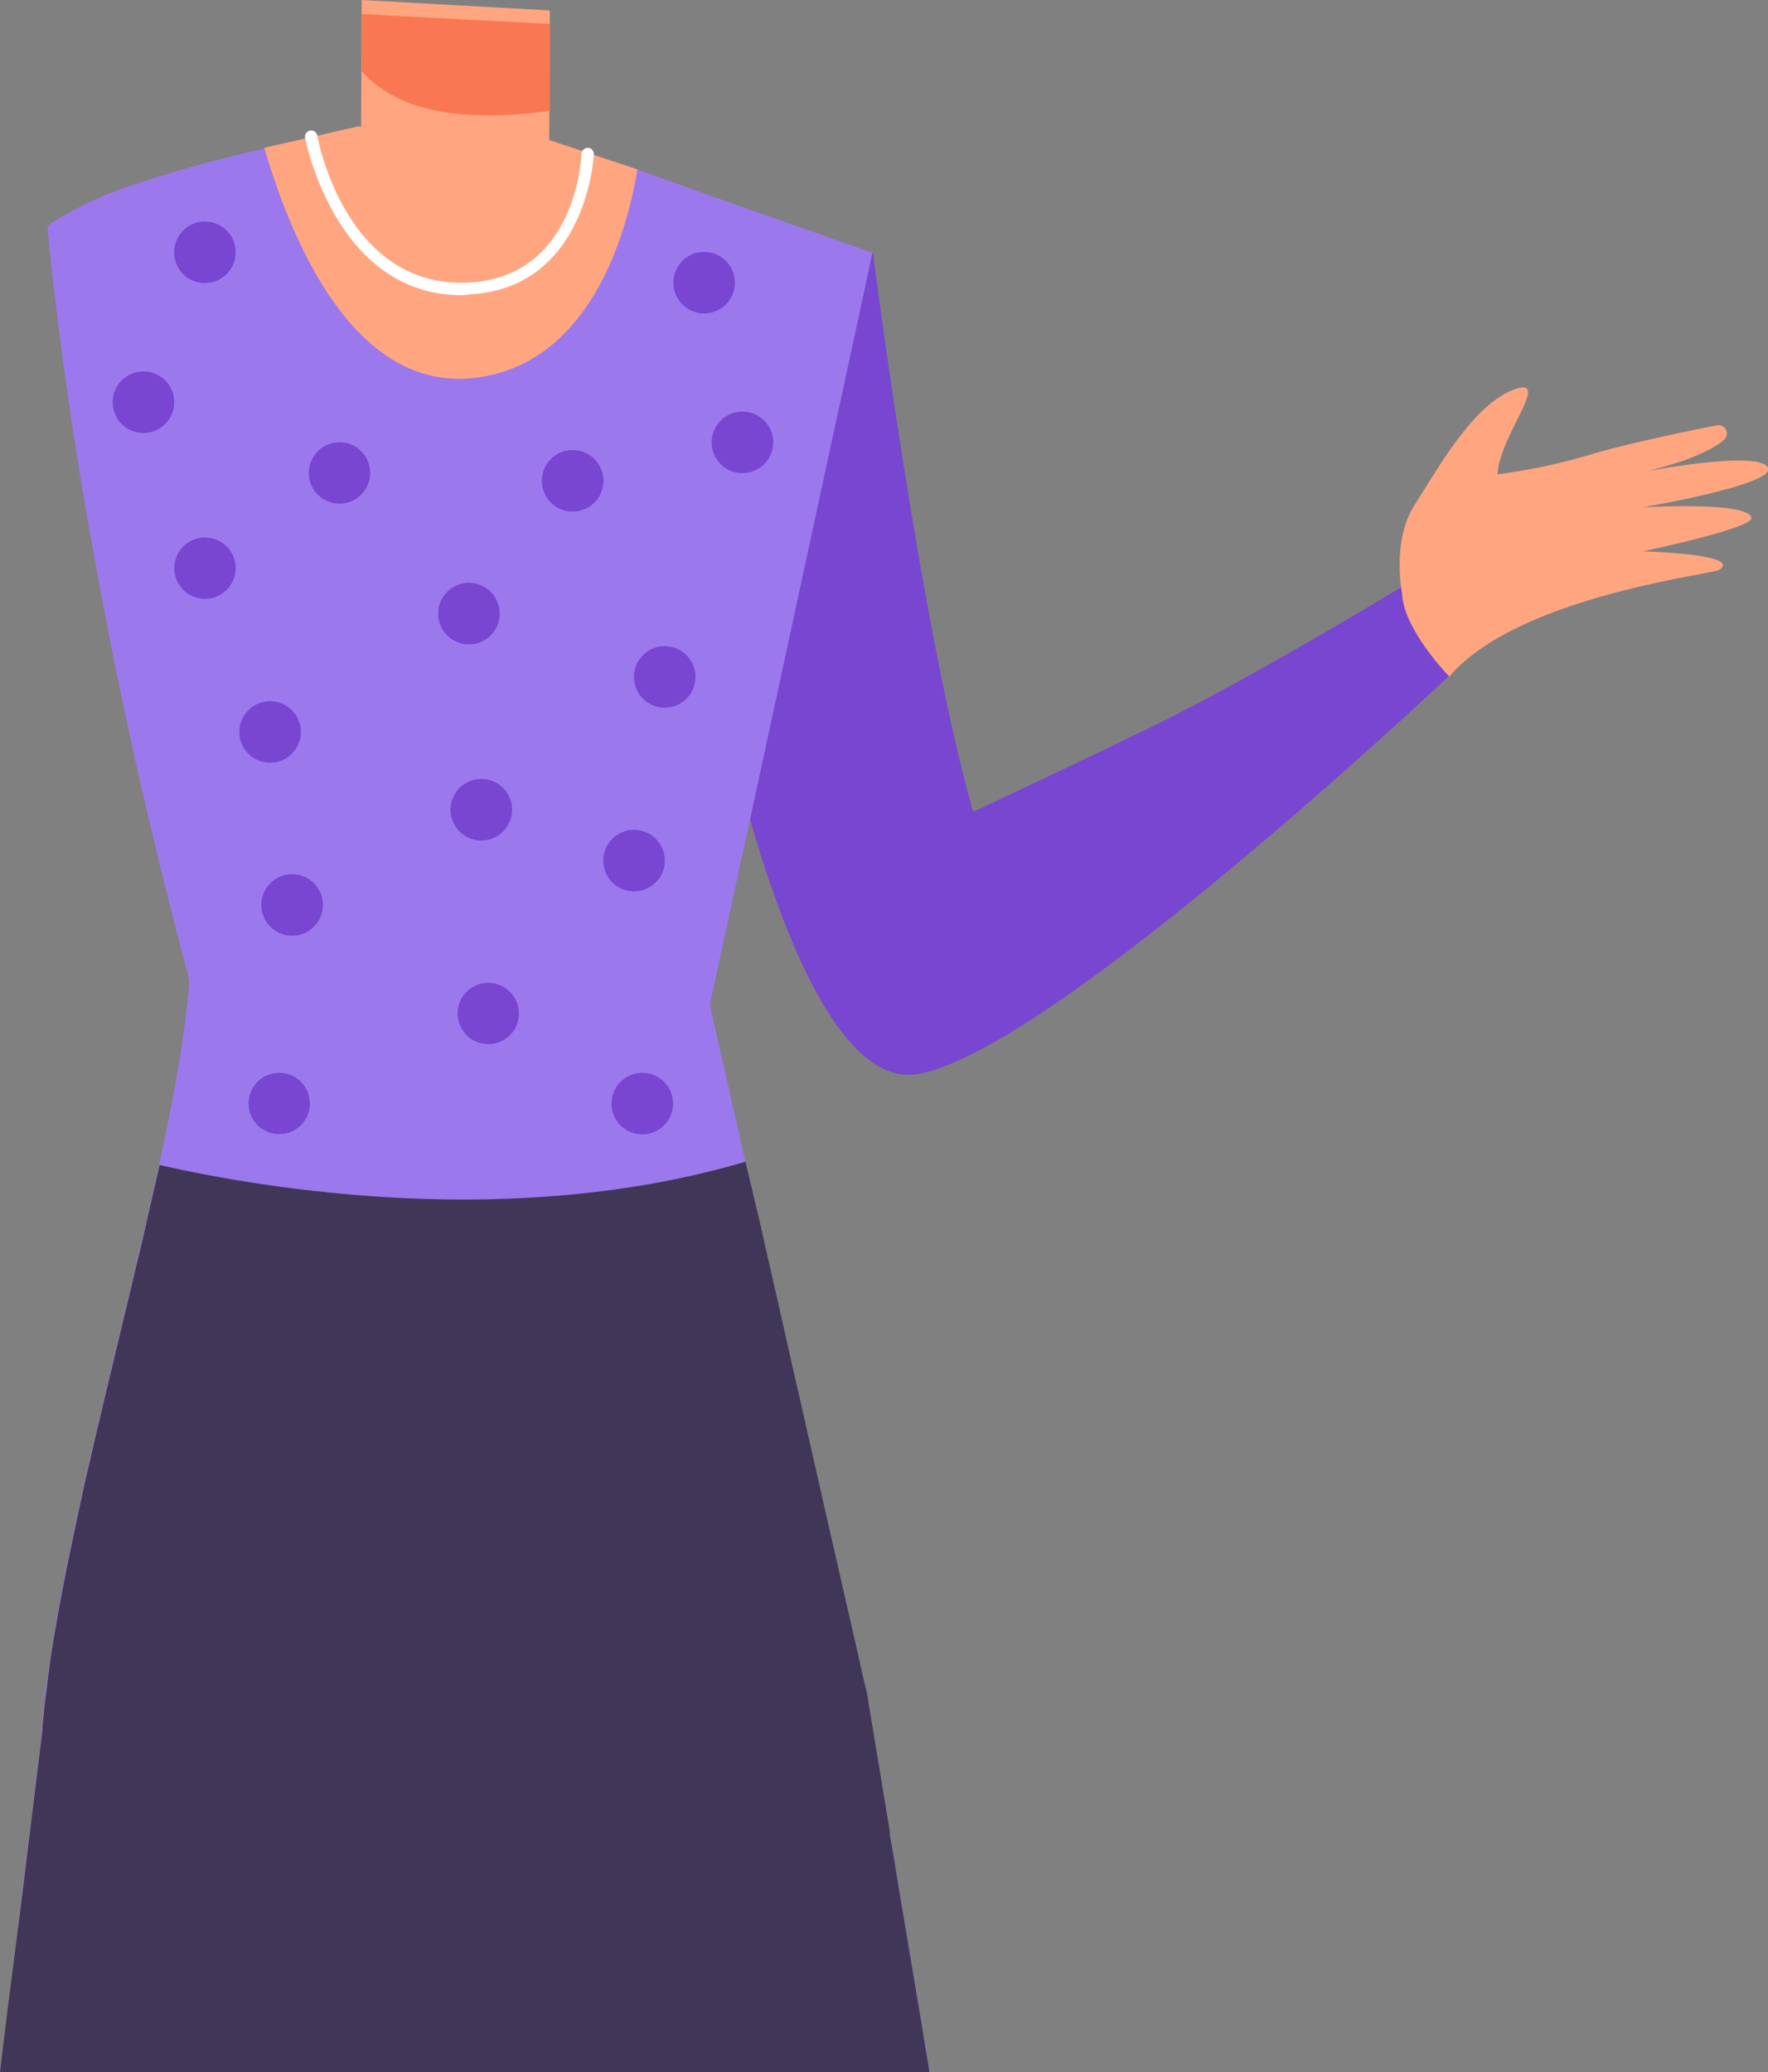 <svg xmlns="http://www.w3.org/2000/svg" viewBox="0 0 168.98 198.01"><rect x="0" y="0" width="168.98" height="198.01" fill="#808080" stroke="none"/><g id="Layer_2" data-name="Layer 2"><g id="OBJECTS"><path d="M83.43,24.11S87.89,59.44,93,77.57c0,0,7.24-3.37,16.71-7.94,10.28-5,25-14,25-14l3.73,9s-38.14,36-50.78,38S67.3,59.44,67.3,59.44Z" style="fill:#7846d1"/><path d="M134,56.66s-1-5,1.2-8.41,5.66-9.76,9.68-11.09c3.36-1.11-1.6,4.56-1.75,8.16a57,57,0,0,0,8.61-1.8c3.17-1,9.44-2.31,12.35-2.88a.8.8,0,0,1,.69,1.38c-1,.86-3.06,1.94-7.35,3,0,0,10.45-2,11.53-.38s-12,3.84-12,3.84,10.17-.61,10.43,1c.17,1-10.37,3.2-10.37,3.2s9.61.25,7.29,1.77c-.68.44-19.29,2.54-25.78,10.19C138.46,64.6,134.1,60.09,134,56.66Z" style="fill:#ffa681"/><path d="M82.63,161l.17.75C66.18,173,4,165.32,4,165.32q.15-2,.42-4.08c.2-1.57.44-3.2.71-4.88.75-4.53,1.76-9.42,2.89-14.46.37-1.58.73-3.19,1.11-4.8,1.12-4.81,2.32-9.68,3.45-14.43.39-1.63.77-3.24,1.14-4.84.52-2.22,1-4.41,1.48-6.52.61-2.82,1.16-5.53,1.62-8.08.31-1.71.58-3.36.78-4.92s.4-3.21.5-4.66Q16.65,88.18,15.36,83q-.63-2.65-1.25-5.2c-1.28-5.47-2.4-10.67-3.38-15.54q-.52-2.65-1-5.18c-1.08-5.74-2-10.94-2.67-15.48-.27-1.81-.53-3.5-.75-5.09s-.47-3.35-.65-4.82c-.83-6.43-1.12-10.08-1.12-10.08s.3-.22.46-.34a33.77,33.77,0,0,1,8.1-3.72c3.46-1.18,7.29-2.21,10.66-3l1.5-.35c4.43-1,7.74-1.64,7.74-1.64,15.07,3.16,19.37,1.13,19.37,1.13L60,15.88l.9.31,5.58,2,.23.09,10,3.52,6.68,2.35-2.59,12-1.13,5.22L76.29,57l-1.12,5.2L71.77,77.9l-1.12,5.15L67.84,96l.56,2.48,1.1,4.82L71.24,111l1.59,6.92,1.09,4.81,3.28,14.44,1.09,4.77,3.25,14.28Z" style="fill:#9c78ed"/><path d="M60.93,16.19c-1.61,9.43-6.18,18.9-15.67,19.93-11.47,1.24-17.42-13.15-20-22,4.43-1,9-2.05,9-2.05,15.07,3.16,18,1.23,18,1.23L60,15.88Z" style="fill:#ffa681"/><path d="M44.09,28.2c-12,0-14.9-14.85-14.92-15A.59.59,0,1,1,30.33,13c.11.59,2.84,14.6,14.46,14C55,26.48,55.56,15.2,55.58,14.72a.59.59,0,1,1,1.18,0c0,.12-.65,12.84-11.91,13.41C44.59,28.2,44.34,28.2,44.09,28.2Z" style="fill:#fff"/><path d="M22.52,24.11a2.94,2.94,0,1,1-2.93-2.94A2.93,2.93,0,0,1,22.52,24.11Z" style="fill:#7846d1"/><path d="M16.65,38.43a2.94,2.94,0,1,1-2.94-2.94A2.94,2.94,0,0,1,16.65,38.43Z" style="fill:#7846d1"/><path d="M35.38,45.2a2.93,2.93,0,1,1-2.93-2.94A2.93,2.93,0,0,1,35.38,45.2Z" style="fill:#7846d1"/><path d="M22.31,53.2a2.93,2.93,0,1,1-3.81-1.63A2.93,2.93,0,0,1,22.31,53.2Z" style="fill:#7846d1"/><path d="M47.76,58.62a2.94,2.94,0,1,1-2.94-2.93A2.94,2.94,0,0,1,47.76,58.62Z" style="fill:#7846d1"/><path d="M66.47,64.67a2.94,2.94,0,1,1-2.93-2.93A2.94,2.94,0,0,1,66.47,64.67Z" style="fill:#7846d1"/><path d="M70.24,27a2.94,2.94,0,1,1-2.94-2.93A2.94,2.94,0,0,1,70.24,27Z" style="fill:#7846d1"/><path d="M48.94,77.36A2.94,2.94,0,1,1,46,74.43,2.93,2.93,0,0,1,48.94,77.36Z" style="fill:#7846d1"/><path d="M30.86,86.46a2.94,2.94,0,1,1-2.93-2.93A2.93,2.93,0,0,1,30.86,86.46Z" style="fill:#7846d1"/><path d="M28.76,69.89A2.94,2.94,0,1,1,25.82,67,2.94,2.94,0,0,1,28.76,69.89Z" style="fill:#7846d1"/><path d="M57.67,46A2.94,2.94,0,1,1,54.73,43,2.94,2.94,0,0,1,57.67,46Z" style="fill:#7846d1"/><path d="M73.9,42.26A2.94,2.94,0,1,1,71,39.33,2.94,2.94,0,0,1,73.9,42.26Z" style="fill:#7846d1"/><path d="M63.54,82.22a2.94,2.94,0,1,1-2.94-2.93A2.94,2.94,0,0,1,63.54,82.22Z" style="fill:#7846d1"/><path d="M64.33,105.44a2.94,2.94,0,1,1-2.94-2.93A2.94,2.94,0,0,1,64.33,105.44Z" style="fill:#7846d1"/><path d="M49.39,95.75a2.93,2.93,0,1,1-3.82-1.63A2.94,2.94,0,0,1,49.39,95.75Z" style="fill:#7846d1"/><path d="M29.41,104.35a2.93,2.93,0,1,1-3.82-1.63A2.94,2.94,0,0,1,29.41,104.35Z" style="fill:#7846d1"/><polygon points="88.85 198.01 88.24 194.35 85.87 180.17 85.06 175.31 82.8 161.75 78.69 161.94 24.2 164.41 4.03 165.32 2.73 175.86 2.12 180.77 0.33 195.34 0 198.01 88.85 198.01" style="fill:#9c78ed"/><path d="M88.84,198l-.55-3.31-.05-.34L87.85,192l-.39-2.31-1.6-9.55-.46-2.82-.35-2,0-.3L83,162.64l-.14-.88-.19-.76-.16-.68-.92-4.09-1.83-8-.53-2.29-.9-4-1.09-4.79-.74-3.28-.53-2.29-2-8.86-.74-3.23-.35-1.58-.16-.71L71.25,111c-22.15,6.54-45.61,2.66-56,.32-.46,2.11-1,4.3-1.48,6.52-.11.49-.23,1-.34,1.46-.19.76-.37,1.52-.56,2.29-.07.37-.16.71-.25,1.08-.86,3.63-1.76,7.33-2.64,11-.18.76-.35,1.52-.53,2.26-.09.4-.19.77-.28,1.16-.37,1.62-.74,3.24-1.11,4.81q-.69,3.15-1.32,6.19c-.16.77-.32,1.51-.46,2.25-.41,2.06-.78,4.07-1.11,6-.28,1.69-.51,3.3-.69,4.9-.07.49-.12,1-.19,1.43-.07.79-.16,1.55-.23,2.31,0,.12,0,.21,0,.33l-1.3,10.54-.2,1.64-.28,2.29-.12,1L.69,192.3l-.28,2.31-.09.74L0,198Z" style="fill:#403657"/><path d="M34.57,0l-.06,13.68s6.33,4.93,11.29,5.38,6.69-5.39,6.69-5.39L52.55,1Z" style="fill:#ffa681"/><path d="M34.56,1.34l0,5.46c3.31,3.7,9.21,5,18,3.79l0-8.3Z" style="fill:#f97853"/></g></g></svg>